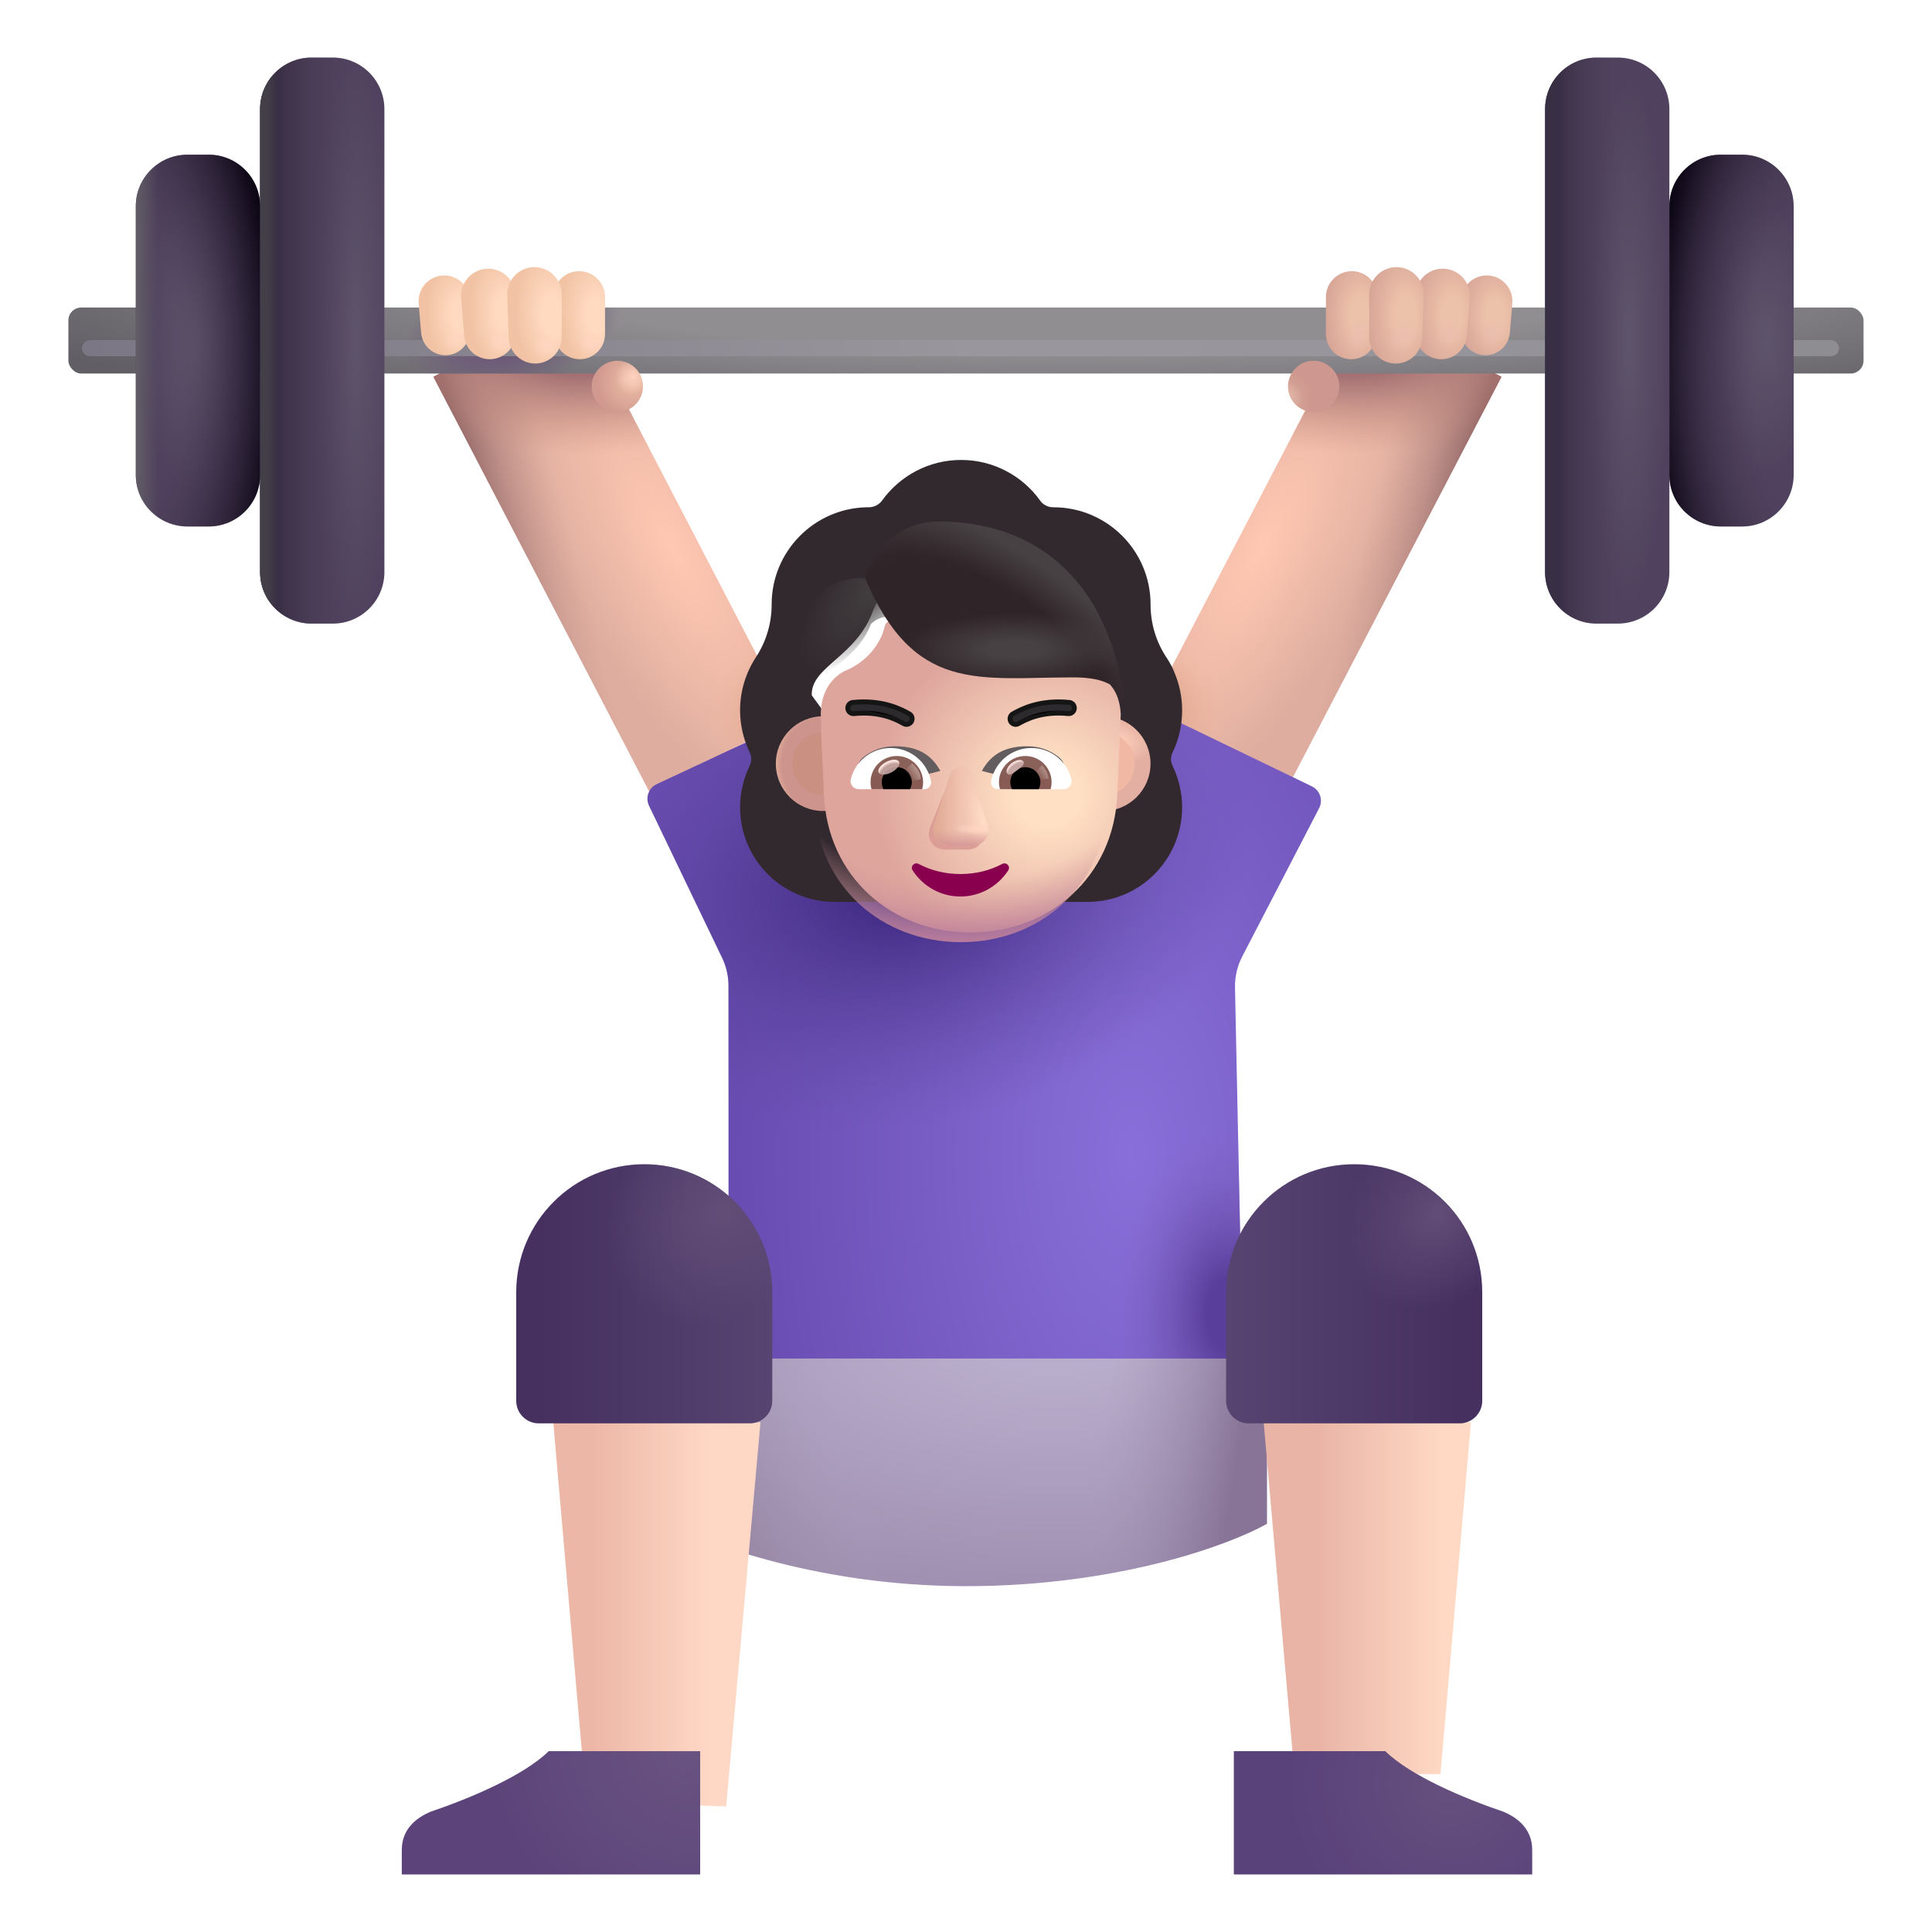 <svg viewBox="1 1 30 30" xmlns="http://www.w3.org/2000/svg">
<rect x="7.73" y="6.851" width="2.46" height="7.269" transform="rotate(-27.486 7.73 6.851)" fill="url(#paint0_radial_3987_23321)"/>
<rect x="7.73" y="6.851" width="2.46" height="7.269" transform="rotate(-27.486 7.73 6.851)" fill="url(#paint1_linear_3987_23321)"/>
<rect x="7.73" y="6.851" width="2.46" height="7.269" transform="rotate(-27.486 7.73 6.851)" fill="url(#paint2_radial_3987_23321)"/>
<rect x="7.73" y="6.851" width="2.46" height="7.269" transform="rotate(-27.486 7.73 6.851)" fill="url(#paint3_radial_3987_23321)"/>
<rect width="2.46" height="7.269" transform="matrix(-0.887 -0.462 -0.462 0.887 24.315 6.851)" fill="url(#paint4_radial_3987_23321)"/>
<rect width="2.46" height="7.269" transform="matrix(-0.887 -0.462 -0.462 0.887 24.315 6.851)" fill="url(#paint5_linear_3987_23321)"/>
<rect width="2.46" height="7.269" transform="matrix(-0.887 -0.462 -0.462 0.887 24.315 6.851)" fill="url(#paint6_radial_3987_23321)"/>
<rect width="2.46" height="7.269" transform="matrix(-0.887 -0.462 -0.462 0.887 24.315 6.851)" fill="url(#paint7_radial_3987_23321)"/>
<g filter="url(#filter0_i_3987_23321)">
<path d="M16 25.93C13.637 25.93 11.797 25.211 11.172 24.852V21.945H20.672V24.961C20.099 25.284 18.363 25.93 16 25.93Z" fill="url(#paint8_radial_3987_23321)"/>
<path d="M16 25.93C13.637 25.93 11.797 25.211 11.172 24.852V21.945H20.672V24.961C20.099 25.284 18.363 25.93 16 25.93Z" fill="url(#paint9_linear_3987_23321)"/>
<path d="M16 25.93C13.637 25.93 11.797 25.211 11.172 24.852V21.945H20.672V24.961C20.099 25.284 18.363 25.93 16 25.93Z" fill="url(#paint10_linear_3987_23321)"/>
<path d="M16 25.93C13.637 25.93 11.797 25.211 11.172 24.852V21.945H20.672V24.961C20.099 25.284 18.363 25.93 16 25.93Z" fill="url(#paint11_radial_3987_23321)"/>
</g>
<g filter="url(#filter1_i_3987_23321)">
<rect x="2.062" y="5.975" width="27.875" height="1.025" rx="0.2" fill="url(#paint12_radial_3987_23321)"/>
<rect x="2.062" y="5.975" width="27.875" height="1.025" rx="0.2" fill="url(#paint13_radial_3987_23321)"/>
</g>
<g filter="url(#filter2_f_3987_23321)">
<path d="M2.398 6.406H29.43" stroke="url(#paint14_linear_3987_23321)" stroke-width="0.25" stroke-linecap="round"/>
</g>
<path d="M7.501 5.709C7.481 5.477 7.665 5.277 7.898 5.277C8.118 5.277 8.297 5.456 8.297 5.676V6.136C8.297 6.346 8.127 6.516 7.917 6.516C7.72 6.516 7.556 6.364 7.539 6.168L7.501 5.709Z" fill="url(#paint15_radial_3987_23321)"/>
<path d="M7.501 5.709C7.481 5.477 7.665 5.277 7.898 5.277C8.118 5.277 8.297 5.456 8.297 5.676V6.136C8.297 6.346 8.127 6.516 7.917 6.516C7.72 6.516 7.556 6.364 7.539 6.168L7.501 5.709Z" fill="url(#paint16_radial_3987_23321)"/>
<path d="M8.16 5.627C8.141 5.382 8.335 5.172 8.582 5.172C8.815 5.172 9.004 5.361 9.004 5.594V6.178C9.004 6.399 8.825 6.578 8.604 6.578C8.396 6.578 8.222 6.417 8.206 6.209L8.16 5.627Z" fill="url(#paint17_radial_3987_23321)"/>
<path d="M8.16 5.627C8.141 5.382 8.335 5.172 8.582 5.172C8.815 5.172 9.004 5.361 9.004 5.594V6.178C9.004 6.399 8.825 6.578 8.604 6.578C8.396 6.578 8.222 6.417 8.206 6.209L8.16 5.627Z" fill="url(#paint18_radial_3987_23321)"/>
<path d="M9.592 5.626C9.585 5.399 9.766 5.211 9.993 5.211C10.215 5.211 10.395 5.391 10.395 5.612V6.187C10.395 6.403 10.219 6.578 10.003 6.578C9.792 6.578 9.619 6.411 9.612 6.2L9.592 5.626Z" fill="url(#paint19_radial_3987_23321)"/>
<path d="M9.592 5.626C9.585 5.399 9.766 5.211 9.993 5.211C10.215 5.211 10.395 5.391 10.395 5.612V6.187C10.395 6.403 10.219 6.578 10.003 6.578C9.792 6.578 9.619 6.411 9.612 6.2L9.592 5.626Z" fill="url(#paint20_radial_3987_23321)"/>
<path d="M8.876 5.588C8.867 5.348 9.059 5.148 9.299 5.148C9.533 5.148 9.723 5.338 9.723 5.572V6.233C9.723 6.46 9.538 6.645 9.311 6.645C9.09 6.645 8.908 6.469 8.9 6.248L8.876 5.588Z" fill="url(#paint21_radial_3987_23321)"/>
<path d="M8.876 5.588C8.867 5.348 9.059 5.148 9.299 5.148C9.533 5.148 9.723 5.338 9.723 5.572V6.233C9.723 6.46 9.538 6.645 9.311 6.645C9.09 6.645 8.908 6.469 8.9 6.248L8.876 5.588Z" fill="url(#paint22_radial_3987_23321)"/>
<circle cx="10.586" cy="7" r="0.398" fill="url(#paint23_radial_3987_23321)"/>
<circle cx="10.586" cy="7" r="0.398" fill="url(#paint24_radial_3987_23321)"/>
<path d="M24.483 5.709C24.502 5.477 24.319 5.277 24.086 5.277C23.866 5.277 23.687 5.456 23.687 5.676V6.136C23.687 6.346 23.857 6.516 24.067 6.516C24.264 6.516 24.428 6.364 24.445 6.168L24.483 5.709Z" fill="url(#paint25_radial_3987_23321)"/>
<path d="M24.483 5.709C24.502 5.477 24.319 5.277 24.086 5.277C23.866 5.277 23.687 5.456 23.687 5.676V6.136C23.687 6.346 23.857 6.516 24.067 6.516C24.264 6.516 24.428 6.364 24.445 6.168L24.483 5.709Z" fill="url(#paint26_radial_3987_23321)"/>
<path d="M23.823 5.627C23.843 5.382 23.648 5.172 23.402 5.172C23.169 5.172 22.98 5.361 22.98 5.594V6.178C22.98 6.399 23.159 6.578 23.38 6.578C23.588 6.578 23.762 6.417 23.778 6.209L23.823 5.627Z" fill="url(#paint27_radial_3987_23321)"/>
<path d="M23.823 5.627C23.843 5.382 23.648 5.172 23.402 5.172C23.169 5.172 22.98 5.361 22.98 5.594V6.178C22.98 6.399 23.159 6.578 23.38 6.578C23.588 6.578 23.762 6.417 23.778 6.209L23.823 5.627Z" fill="url(#paint28_radial_3987_23321)"/>
<path d="M22.392 5.626C22.399 5.399 22.218 5.211 21.991 5.211C21.769 5.211 21.589 5.391 21.589 5.612V6.187C21.589 6.403 21.765 6.578 21.981 6.578C22.192 6.578 22.365 6.411 22.372 6.2L22.392 5.626Z" fill="url(#paint29_radial_3987_23321)"/>
<path d="M22.392 5.626C22.399 5.399 22.218 5.211 21.991 5.211C21.769 5.211 21.589 5.391 21.589 5.612V6.187C21.589 6.403 21.765 6.578 21.981 6.578C22.192 6.578 22.365 6.411 22.372 6.2L22.392 5.626Z" fill="url(#paint30_radial_3987_23321)"/>
<path d="M23.108 5.588C23.117 5.348 22.925 5.148 22.685 5.148C22.451 5.148 22.261 5.338 22.261 5.572V6.233C22.261 6.46 22.445 6.645 22.673 6.645C22.894 6.645 23.076 6.469 23.084 6.248L23.108 5.588Z" fill="url(#paint31_radial_3987_23321)"/>
<path d="M23.108 5.588C23.117 5.348 22.925 5.148 22.685 5.148C22.451 5.148 22.261 5.338 22.261 5.572V6.233C22.261 6.46 22.445 6.645 22.673 6.645C22.894 6.645 23.076 6.469 23.084 6.248L23.108 5.588Z" fill="url(#paint32_radial_3987_23321)"/>
<circle r="0.398" transform="matrix(-1 0 0 1 21.398 7)" fill="url(#paint33_radial_3987_23321)"/>
<circle r="0.398" transform="matrix(-1 0 0 1 21.398 7)" fill="url(#paint34_radial_3987_23321)"/>
<g filter="url(#filter3_i_3987_23321)">
<path d="M10.948 13.026L13.344 11.906L15.922 15.305L18.391 11.742L21.12 13.06C21.247 13.121 21.298 13.275 21.233 13.4L20.039 15.703C19.962 15.852 19.924 16.017 19.927 16.184L20.047 21.945H12.062V16.157C12.062 16.008 12.029 15.86 11.964 15.724L10.828 13.361C10.768 13.235 10.822 13.085 10.948 13.026Z" fill="url(#paint35_radial_3987_23321)"/>
<path d="M10.948 13.026L13.344 11.906L15.922 15.305L18.391 11.742L21.12 13.06C21.247 13.121 21.298 13.275 21.233 13.4L20.039 15.703C19.962 15.852 19.924 16.017 19.927 16.184L20.047 21.945H12.062V16.157C12.062 16.008 12.029 15.86 11.964 15.724L10.828 13.361C10.768 13.235 10.822 13.085 10.948 13.026Z" fill="url(#paint36_radial_3987_23321)"/>
<path d="M10.948 13.026L13.344 11.906L15.922 15.305L18.391 11.742L21.12 13.06C21.247 13.121 21.298 13.275 21.233 13.4L20.039 15.703C19.962 15.852 19.924 16.017 19.927 16.184L20.047 21.945H12.062V16.157C12.062 16.008 12.029 15.86 11.964 15.724L10.828 13.361C10.768 13.235 10.822 13.085 10.948 13.026Z" fill="url(#paint37_radial_3987_23321)"/>
</g>
<g filter="url(#filter4_i_3987_23321)">
<path d="M5.039 2.894C5.039 2.452 5.397 2.094 5.839 2.094H6.169C6.611 2.094 6.969 2.452 6.969 2.894V10.083C6.969 10.525 6.611 10.883 6.169 10.883H5.839C5.397 10.883 5.039 10.525 5.039 10.083V2.894Z" fill="url(#paint38_radial_3987_23321)"/>
<path d="M5.039 2.894C5.039 2.452 5.397 2.094 5.839 2.094H6.169C6.611 2.094 6.969 2.452 6.969 2.894V10.083C6.969 10.525 6.611 10.883 6.169 10.883H5.839C5.397 10.883 5.039 10.525 5.039 10.083V2.894Z" fill="url(#paint39_linear_3987_23321)"/>
<path d="M5.039 2.894C5.039 2.452 5.397 2.094 5.839 2.094H6.169C6.611 2.094 6.969 2.452 6.969 2.894V10.083C6.969 10.525 6.611 10.883 6.169 10.883H5.839C5.397 10.883 5.039 10.525 5.039 10.083V2.894Z" fill="url(#paint40_linear_3987_23321)"/>
</g>
<g filter="url(#filter5_i_3987_23321)">
<path d="M26.922 2.894C26.922 2.452 26.564 2.094 26.122 2.094H25.792C25.35 2.094 24.992 2.452 24.992 2.894V10.083C24.992 10.525 25.35 10.883 25.792 10.883H26.122C26.564 10.883 26.922 10.525 26.922 10.083V2.894Z" fill="url(#paint41_radial_3987_23321)"/>
<path d="M26.922 2.894C26.922 2.452 26.564 2.094 26.122 2.094H25.792C25.35 2.094 24.992 2.452 24.992 2.894V10.083C24.992 10.525 25.35 10.883 25.792 10.883H26.122C26.564 10.883 26.922 10.525 26.922 10.083V2.894Z" fill="url(#paint42_linear_3987_23321)"/>
</g>
<g filter="url(#filter6_i_3987_23321)">
<path d="M3.109 4.402C3.109 3.96 3.468 3.602 3.909 3.602H4.239C4.681 3.602 5.039 3.96 5.039 4.402V8.575C5.039 9.017 4.681 9.375 4.239 9.375H3.909C3.468 9.375 3.109 9.017 3.109 8.575V4.402Z" fill="url(#paint43_radial_3987_23321)"/>
<path d="M3.109 4.402C3.109 3.96 3.468 3.602 3.909 3.602H4.239C4.681 3.602 5.039 3.96 5.039 4.402V8.575C5.039 9.017 4.681 9.375 4.239 9.375H3.909C3.468 9.375 3.109 9.017 3.109 8.575V4.402Z" fill="url(#paint44_radial_3987_23321)"/>
<path d="M3.109 4.402C3.109 3.96 3.468 3.602 3.909 3.602H4.239C4.681 3.602 5.039 3.96 5.039 4.402V8.575C5.039 9.017 4.681 9.375 4.239 9.375H3.909C3.468 9.375 3.109 9.017 3.109 8.575V4.402Z" fill="url(#paint45_linear_3987_23321)"/>
</g>
<g filter="url(#filter7_i_3987_23321)">
<path d="M28.852 4.402C28.852 3.96 28.493 3.602 28.052 3.602H27.722C27.28 3.602 26.922 3.96 26.922 4.402V8.575C26.922 9.017 27.28 9.375 27.722 9.375H28.052C28.493 9.375 28.852 9.017 28.852 8.575V4.402Z" fill="url(#paint46_radial_3987_23321)"/>
<path d="M28.852 4.402C28.852 3.96 28.493 3.602 28.052 3.602H27.722C27.28 3.602 26.922 3.96 26.922 4.402V8.575C26.922 9.017 27.28 9.375 27.722 9.375H28.052C28.493 9.375 28.852 9.017 28.852 8.575V4.402Z" fill="url(#paint47_radial_3987_23321)"/>
</g>
<g filter="url(#filter8_ii_3987_23321)">
<path d="M9.403 28.878L8.891 22.984H12.109L11.576 28.95L9.403 28.878Z" fill="url(#paint48_linear_3987_23321)"/>
</g>
<g filter="url(#filter9_i_3987_23321)">
<path d="M8.516 21.066C8.516 19.968 9.406 19.078 10.504 19.078C11.602 19.078 12.492 19.968 12.492 21.066V22.752C12.492 22.945 12.335 23.102 12.142 23.102H8.866C8.672 23.102 8.516 22.945 8.516 22.752V21.066Z" fill="url(#paint49_linear_3987_23321)"/>
<path d="M8.516 21.066C8.516 19.968 9.406 19.078 10.504 19.078C11.602 19.078 12.492 19.968 12.492 21.066V22.752C12.492 22.945 12.335 23.102 12.142 23.102H8.866C8.672 23.102 8.516 22.945 8.516 22.752V21.066Z" fill="url(#paint50_radial_3987_23321)"/>
</g>
<g filter="url(#filter10_i_3987_23321)">
<path d="M7.039 29.53V29.906H11.672V27.992H9.32C8.938 28.369 8.105 28.723 7.484 28.933C7.086 29.102 7.039 29.375 7.039 29.53Z" fill="url(#paint51_radial_3987_23321)"/>
</g>
<g filter="url(#filter11_ii_3987_23321)">
<path d="M22.668 28.448L23.141 22.984H19.922L20.4 28.448H22.668Z" fill="url(#paint52_linear_3987_23321)"/>
</g>
<g filter="url(#filter12_i_3987_23321)">
<path d="M23.516 21.066C23.516 19.968 22.625 19.078 21.527 19.078C20.429 19.078 19.539 19.968 19.539 21.066V22.752C19.539 22.945 19.696 23.102 19.889 23.102H23.166C23.359 23.102 23.516 22.945 23.516 22.752V21.066Z" fill="url(#paint53_linear_3987_23321)"/>
<path d="M23.516 21.066C23.516 19.968 22.625 19.078 21.527 19.078C20.429 19.078 19.539 19.968 19.539 21.066V22.752C19.539 22.945 19.696 23.102 19.889 23.102H23.166C23.359 23.102 23.516 22.945 23.516 22.752V21.066Z" fill="url(#paint54_radial_3987_23321)"/>
</g>
<g filter="url(#filter13_i_3987_23321)">
<path d="M24.992 29.53V29.906H20.359V27.992H22.711C23.094 28.369 23.926 28.723 24.547 28.933C24.945 29.102 24.992 29.375 24.992 29.53Z" fill="url(#paint55_radial_3987_23321)"/>
</g>
<g filter="url(#filter14_f_3987_23321)">
<path d="M17.243 13.131C17.228 13.02 17.163 12.937 17.133 12.909L17.008 13.046L17.064 13.155L17.243 13.131Z" fill="url(#paint56_linear_3987_23321)"/>
</g>
<g filter="url(#filter15_i_3987_23321)">
<path fill-rule="evenodd" clip-rule="evenodd" d="M19.208 13.183C19.305 12.985 19.356 12.762 19.356 12.531C19.356 12.318 19.312 12.117 19.233 11.935H19.235C19.199 11.852 19.157 11.774 19.107 11.7L19.106 11.699C18.949 11.458 18.866 11.176 18.866 10.889V10.885C18.866 10.052 18.19 9.377 17.358 9.377C17.274 9.377 17.196 9.34 17.15 9.271C16.877 8.891 16.428 8.642 15.924 8.642C15.42 8.642 14.971 8.891 14.698 9.271C14.652 9.335 14.573 9.377 14.49 9.377C14.477 9.377 14.464 9.377 14.451 9.377C13.637 9.398 12.982 10.065 12.982 10.885V10.889C12.982 11.176 12.899 11.458 12.742 11.699L12.741 11.7C12.584 11.941 12.492 12.222 12.492 12.531C12.492 12.767 12.548 12.985 12.64 13.183C12.673 13.248 12.673 13.327 12.64 13.392C12.548 13.586 12.492 13.803 12.492 14.034C12.492 14.848 13.149 15.505 13.963 15.505H17.885C18.699 15.505 19.356 14.848 19.356 14.034C19.356 13.803 19.3 13.586 19.208 13.392C19.175 13.327 19.175 13.248 19.208 13.183ZM13.605 12.297L14.147 13.039C14.203 14.319 14.703 13.039 15.924 13.039C17.145 13.039 17.677 14.464 17.734 13.183L18.253 12.246C18.228 11.677 17.816 11.637 17.734 11.637H16.262C15.681 11.637 15.133 11.352 14.804 10.872C14.748 10.793 14.631 10.807 14.594 10.896L14.556 10.984C14.299 11.7 13.587 11.851 13.605 12.297Z" fill="#32292F"/>
</g>
<path d="M13.782 13.593C14.188 13.593 14.518 13.264 14.518 12.858C14.518 12.452 14.188 12.122 13.782 12.122C13.376 12.122 13.047 12.452 13.047 12.858C13.047 13.264 13.376 13.593 13.782 13.593Z" fill="url(#paint57_radial_3987_23321)"/>
<path d="M18.13 13.593C18.536 13.593 18.865 13.264 18.865 12.858C18.865 12.452 18.536 12.122 18.13 12.122C17.724 12.122 17.395 12.452 17.395 12.858C17.395 13.264 17.724 13.593 18.13 13.593Z" fill="url(#paint58_radial_3987_23321)"/>
<g filter="url(#filter16_f_3987_23321)">
<path d="M18.13 13.349C18.401 13.349 18.621 13.129 18.621 12.858C18.621 12.587 18.401 12.367 18.13 12.367C17.859 12.367 17.639 12.587 17.639 12.858C17.639 13.129 17.859 13.349 18.13 13.349Z" fill="#F1B9A3"/>
</g>
<g filter="url(#filter17_f_3987_23321)">
<path d="M13.791 13.349C14.062 13.349 14.282 13.129 14.282 12.858C14.282 12.587 14.062 12.367 13.791 12.367C13.52 12.367 13.3 12.587 13.3 12.858C13.3 13.129 13.52 13.349 13.791 13.349Z" fill="#CA9182"/>
</g>
<g filter="url(#filter18_i_3987_23321)">
<path d="M13.599 12.487H13.605L13.6 12.366L13.595 12.226C13.605 11.793 13.858 11.625 13.966 11.569C13.973 11.566 13.981 11.563 13.989 11.559C13.997 11.556 14.005 11.552 14.012 11.55C14.256 11.438 14.453 11.242 14.556 10.986L14.594 10.857C14.631 10.768 14.748 10.754 14.804 10.834C15.132 11.314 15.681 11.61 16.262 11.61H17.733C17.816 11.61 18.228 11.678 18.253 12.247L18.199 13.49C18.143 14.771 17.142 15.63 15.922 15.63C14.701 15.63 13.7 14.771 13.644 13.49L13.599 12.487Z" fill="url(#paint59_radial_3987_23321)"/>
</g>
<path d="M13.599 12.487H13.605L13.6 12.366L13.595 12.226C13.605 11.793 13.858 11.625 13.966 11.569C13.973 11.566 13.981 11.563 13.989 11.559C13.997 11.556 14.005 11.552 14.012 11.55C14.256 11.438 14.453 11.242 14.556 10.986L14.594 10.857C14.631 10.768 14.748 10.754 14.804 10.834C15.132 11.314 15.681 11.61 16.262 11.61H17.733C17.816 11.61 18.228 11.678 18.253 12.247L18.199 13.49C18.143 14.771 17.142 15.63 15.922 15.63C14.701 15.63 13.7 14.771 13.644 13.49L13.599 12.487Z" fill="url(#paint60_radial_3987_23321)"/>
<g filter="url(#filter19_f_3987_23321)">
<path d="M15.745 13.096L15.432 13.873C15.383 14.033 15.502 14.192 15.67 14.192H16.03C16.198 14.192 16.317 14.03 16.267 13.873L16.025 13.096C15.973 12.924 15.799 12.924 15.745 13.096Z" fill="#DB9D96"/>
</g>
<g filter="url(#filter20_f_3987_23321)">
<path d="M15.749 13.033L15.506 13.81C15.456 13.969 15.575 14.129 15.744 14.129H16.103C16.272 14.129 16.391 13.967 16.341 13.81L16.098 13.033C16.046 12.861 15.803 12.861 15.749 13.033Z" fill="#F1C4B2"/>
<path d="M15.749 13.033L15.506 13.81C15.456 13.969 15.575 14.129 15.744 14.129H16.103C16.272 14.129 16.391 13.967 16.341 13.81L16.098 13.033C16.046 12.861 15.803 12.861 15.749 13.033Z" fill="url(#paint61_radial_3987_23321)"/>
<path d="M15.749 13.033L15.506 13.81C15.456 13.969 15.575 14.129 15.744 14.129H16.103C16.272 14.129 16.391 13.967 16.341 13.81L16.098 13.033C16.046 12.861 15.803 12.861 15.749 13.033Z" fill="url(#paint62_linear_3987_23321)"/>
<path d="M15.749 13.033L15.506 13.81C15.456 13.969 15.575 14.129 15.744 14.129H16.103C16.272 14.129 16.391 13.967 16.341 13.81L16.098 13.033C16.046 12.861 15.803 12.861 15.749 13.033Z" fill="url(#paint63_linear_3987_23321)"/>
<path d="M15.749 13.033L15.506 13.81C15.456 13.969 15.575 14.129 15.744 14.129H16.103C16.272 14.129 16.391 13.967 16.341 13.81L16.098 13.033C16.046 12.861 15.803 12.861 15.749 13.033Z" fill="url(#paint64_radial_3987_23321)"/>
</g>
<path d="M15.913 14.572C15.675 14.572 15.452 14.515 15.264 14.415C15.199 14.381 15.13 14.455 15.171 14.515C15.328 14.758 15.601 14.921 15.913 14.921C16.225 14.921 16.499 14.758 16.656 14.515C16.696 14.453 16.627 14.381 16.563 14.415C16.375 14.515 16.154 14.572 15.913 14.572Z" fill="#89004E"/>
<g filter="url(#filter21_i_3987_23321)">
<path d="M16.446 12.97C16.567 12.756 16.752 12.588 17.148 12.588C17.322 12.588 17.49 12.636 17.639 12.756C17.762 12.856 17.745 12.983 17.65 13.03L17.396 13.175C17.098 13.079 16.768 13.066 16.446 12.97Z" fill="#635D5F"/>
</g>
<g filter="url(#filter22_i_3987_23321)">
<path d="M15.402 12.97C15.281 12.756 15.096 12.588 14.699 12.588C14.525 12.588 14.358 12.636 14.209 12.756C14.086 12.856 14.103 12.983 14.198 13.03L14.452 13.175C14.75 13.079 15.079 13.066 15.402 12.97Z" fill="#635D5F"/>
</g>
<path d="M17.016 12.615C17.315 12.615 17.567 12.82 17.636 13.099C17.656 13.178 17.595 13.254 17.513 13.254H16.494C16.429 13.254 16.377 13.195 16.39 13.13C16.447 12.837 16.705 12.615 17.016 12.615Z" fill="white"/>
<path d="M16.921 12.739C17.147 12.739 17.329 12.922 17.329 13.146C17.329 13.183 17.323 13.22 17.314 13.254H16.527C16.518 13.218 16.512 13.183 16.512 13.146C16.512 12.922 16.695 12.739 16.921 12.739Z" fill="url(#paint65_radial_3987_23321)"/>
<path d="M16.688 13.146C16.688 13.017 16.792 12.913 16.921 12.913C17.051 12.913 17.155 13.017 17.155 13.146C17.155 13.185 17.145 13.222 17.129 13.254H16.716C16.697 13.222 16.688 13.185 16.688 13.146Z" fill="black"/>
<g filter="url(#filter23_f_3987_23321)">
<path d="M16.891 12.825C16.92 12.864 16.86 12.911 16.791 12.963C16.722 13.014 16.671 13.051 16.642 13.012C16.613 12.973 16.645 12.9 16.714 12.848C16.783 12.797 16.862 12.787 16.891 12.825Z" fill="#C7A7A3"/>
<path d="M16.891 12.825C16.92 12.864 16.86 12.911 16.791 12.963C16.722 13.014 16.671 13.051 16.642 13.012C16.613 12.973 16.645 12.9 16.714 12.848C16.783 12.797 16.862 12.787 16.891 12.825Z" fill="url(#paint66_radial_3987_23321)"/>
</g>
<g filter="url(#filter24_f_3987_23321)">
<path d="M17.284 13.092C17.269 12.987 17.207 12.908 17.178 12.882L17.061 13.011L17.114 13.115L17.284 13.092Z" fill="url(#paint67_linear_3987_23321)"/>
</g>
<path d="M14.831 12.615C14.532 12.615 14.28 12.82 14.211 13.099C14.191 13.178 14.252 13.254 14.334 13.254H15.354C15.418 13.254 15.47 13.195 15.457 13.13C15.4 12.837 15.14 12.615 14.831 12.615Z" fill="white"/>
<path d="M14.925 12.739C14.699 12.739 14.518 12.922 14.518 13.146C14.518 13.183 14.523 13.22 14.532 13.254H15.319C15.329 13.218 15.334 13.183 15.334 13.146C15.332 12.922 15.151 12.739 14.925 12.739Z" fill="url(#paint68_radial_3987_23321)"/>
<path d="M15.159 13.146C15.159 13.017 15.055 12.913 14.925 12.913C14.796 12.913 14.692 13.017 14.692 13.146C14.692 13.185 14.701 13.222 14.718 13.254H15.131C15.147 13.222 15.159 13.185 15.159 13.146Z" fill="black"/>
<g filter="url(#filter25_f_3987_23321)">
<path d="M15.297 13.098C15.297 12.967 15.191 12.879 15.162 12.852L15.03 12.98L15.111 13.144L15.297 13.098Z" fill="url(#paint69_linear_3987_23321)"/>
</g>
<g filter="url(#filter26_f_3987_23321)">
<ellipse cx="14.802" cy="12.913" rx="0.178" ry="0.09" transform="rotate(-27.914 14.802 12.913)" fill="#C7A7A3" fill-opacity="0.9"/>
<ellipse cx="14.802" cy="12.913" rx="0.178" ry="0.09" transform="rotate(-27.914 14.802 12.913)" fill="url(#paint70_radial_3987_23321)"/>
</g>
<g filter="url(#filter27_f_3987_23321)">
<path d="M13.727 10.207C14.011 9.954 14.42 9.952 14.65 9.993L14.834 10.583C14.716 10.565 14.612 10.605 14.524 10.69C14.315 11.266 13.503 11.67 13.171 11.757C13.102 11.075 13.237 10.644 13.727 10.207Z" fill="url(#paint71_radial_3987_23321)"/>
</g>
<g filter="url(#filter28_f_3987_23321)">
<path d="M15.575 9.098C14.795 9.098 14.492 9.775 14.435 9.982C15.196 11.77 16.197 11.518 17.663 11.518C18.445 11.518 18.415 11.864 18.481 12.036C18.266 10.032 17.106 9.098 15.575 9.098Z" fill="#2F2428"/>
<path d="M15.575 9.098C14.795 9.098 14.492 9.775 14.435 9.982C15.196 11.77 16.197 11.518 17.663 11.518C18.445 11.518 18.415 11.864 18.481 12.036C18.266 10.032 17.106 9.098 15.575 9.098Z" fill="url(#paint72_radial_3987_23321)"/>
<path d="M15.575 9.098C14.795 9.098 14.492 9.775 14.435 9.982C15.196 11.77 16.197 11.518 17.663 11.518C18.445 11.518 18.415 11.864 18.481 12.036C18.266 10.032 17.106 9.098 15.575 9.098Z" fill="url(#paint73_radial_3987_23321)"/>
</g>
<path d="M16.771 12.161C16.888 12.095 17.158 11.95 17.595 11.994" stroke="#151515" stroke-width="0.25" stroke-linecap="round"/>
<g filter="url(#filter29_f_3987_23321)">
<path d="M16.771 12.161C16.888 12.095 17.158 11.95 17.595 11.994" stroke="#2C2A2C" stroke-width="0.1" stroke-linecap="round"/>
</g>
<path d="M15.076 12.161C14.959 12.095 14.69 11.95 14.252 11.994" stroke="#151515" stroke-width="0.25" stroke-linecap="round"/>
<g filter="url(#filter30_f_3987_23321)">
<path d="M15.076 12.161C14.959 12.095 14.69 11.95 14.252 11.994" stroke="#2C2A2C" stroke-width="0.1" stroke-linecap="round"/>
</g>
<defs>
<filter id="filter0_i_3987_23321" x="11.172" y="21.645" width="9.5" height="4.284" filterUnits="userSpaceOnUse" color-interpolation-filters="sRGB">
<feFlood flood-opacity="0" result="BackgroundImageFix"/>
<feBlend mode="normal" in="SourceGraphic" in2="BackgroundImageFix" result="shape"/>
<feColorMatrix in="SourceAlpha" type="matrix" values="0 0 0 0 0 0 0 0 0 0 0 0 0 0 0 0 0 0 127 0" result="hardAlpha"/>
<feOffset dy="-0.3"/>
<feGaussianBlur stdDeviation="0.3"/>
<feComposite in2="hardAlpha" operator="arithmetic" k2="-1" k3="1"/>
<feColorMatrix type="matrix" values="0 0 0 0 0.541 0 0 0 0 0.42 0 0 0 0 0.733 0 0 0 1 0"/>
<feBlend mode="normal" in2="shape" result="effect1_innerShadow_3987_23321"/>
</filter>
<filter id="filter1_i_3987_23321" x="2.062" y="5.775" width="27.875" height="1.225" filterUnits="userSpaceOnUse" color-interpolation-filters="sRGB">
<feFlood flood-opacity="0" result="BackgroundImageFix"/>
<feBlend mode="normal" in="SourceGraphic" in2="BackgroundImageFix" result="shape"/>
<feColorMatrix in="SourceAlpha" type="matrix" values="0 0 0 0 0 0 0 0 0 0 0 0 0 0 0 0 0 0 127 0" result="hardAlpha"/>
<feOffset dy="-0.2"/>
<feGaussianBlur stdDeviation="0.15"/>
<feComposite in2="hardAlpha" operator="arithmetic" k2="-1" k3="1"/>
<feColorMatrix type="matrix" values="0 0 0 0 0.404 0 0 0 0 0.341 0 0 0 0 0.525 0 0 0 1 0"/>
<feBlend mode="normal" in2="shape" result="effect1_innerShadow_3987_23321"/>
</filter>
<filter id="filter2_f_3987_23321" x="2.023" y="6.031" width="27.781" height="0.75" filterUnits="userSpaceOnUse" color-interpolation-filters="sRGB">
<feFlood flood-opacity="0" result="BackgroundImageFix"/>
<feBlend mode="normal" in="SourceGraphic" in2="BackgroundImageFix" result="shape"/>
<feGaussianBlur stdDeviation="0.125" result="effect1_foregroundBlur_3987_23321"/>
</filter>
<filter id="filter3_i_3987_23321" x="10.803" y="11.742" width="10.708" height="10.353" filterUnits="userSpaceOnUse" color-interpolation-filters="sRGB">
<feFlood flood-opacity="0" result="BackgroundImageFix"/>
<feBlend mode="normal" in="SourceGraphic" in2="BackgroundImageFix" result="shape"/>
<feColorMatrix in="SourceAlpha" type="matrix" values="0 0 0 0 0 0 0 0 0 0 0 0 0 0 0 0 0 0 127 0" result="hardAlpha"/>
<feOffset dx="0.25" dy="0.15"/>
<feGaussianBlur stdDeviation="0.5"/>
<feComposite in2="hardAlpha" operator="arithmetic" k2="-1" k3="1"/>
<feColorMatrix type="matrix" values="0 0 0 0 0.294 0 0 0 0 0.196 0 0 0 0 0.565 0 0 0 1 0"/>
<feBlend mode="normal" in2="shape" result="effect1_innerShadow_3987_23321"/>
</filter>
<filter id="filter4_i_3987_23321" x="5.039" y="1.894" width="1.93" height="8.989" filterUnits="userSpaceOnUse" color-interpolation-filters="sRGB">
<feFlood flood-opacity="0" result="BackgroundImageFix"/>
<feBlend mode="normal" in="SourceGraphic" in2="BackgroundImageFix" result="shape"/>
<feColorMatrix in="SourceAlpha" type="matrix" values="0 0 0 0 0 0 0 0 0 0 0 0 0 0 0 0 0 0 127 0" result="hardAlpha"/>
<feOffset dy="-0.2"/>
<feGaussianBlur stdDeviation="0.2"/>
<feComposite in2="hardAlpha" operator="arithmetic" k2="-1" k3="1"/>
<feColorMatrix type="matrix" values="0 0 0 0 0.298 0 0 0 0 0.216 0 0 0 0 0.431 0 0 0 1 0"/>
<feBlend mode="normal" in2="shape" result="effect1_innerShadow_3987_23321"/>
</filter>
<filter id="filter5_i_3987_23321" x="24.992" y="1.894" width="1.93" height="8.989" filterUnits="userSpaceOnUse" color-interpolation-filters="sRGB">
<feFlood flood-opacity="0" result="BackgroundImageFix"/>
<feBlend mode="normal" in="SourceGraphic" in2="BackgroundImageFix" result="shape"/>
<feColorMatrix in="SourceAlpha" type="matrix" values="0 0 0 0 0 0 0 0 0 0 0 0 0 0 0 0 0 0 127 0" result="hardAlpha"/>
<feOffset dy="-0.2"/>
<feGaussianBlur stdDeviation="0.2"/>
<feComposite in2="hardAlpha" operator="arithmetic" k2="-1" k3="1"/>
<feColorMatrix type="matrix" values="0 0 0 0 0.298 0 0 0 0 0.216 0 0 0 0 0.431 0 0 0 1 0"/>
<feBlend mode="normal" in2="shape" result="effect1_innerShadow_3987_23321"/>
</filter>
<filter id="filter6_i_3987_23321" x="3.109" y="3.402" width="1.93" height="5.973" filterUnits="userSpaceOnUse" color-interpolation-filters="sRGB">
<feFlood flood-opacity="0" result="BackgroundImageFix"/>
<feBlend mode="normal" in="SourceGraphic" in2="BackgroundImageFix" result="shape"/>
<feColorMatrix in="SourceAlpha" type="matrix" values="0 0 0 0 0 0 0 0 0 0 0 0 0 0 0 0 0 0 127 0" result="hardAlpha"/>
<feOffset dy="-0.2"/>
<feGaussianBlur stdDeviation="0.2"/>
<feComposite in2="hardAlpha" operator="arithmetic" k2="-1" k3="1"/>
<feColorMatrix type="matrix" values="0 0 0 0 0.298 0 0 0 0 0.216 0 0 0 0 0.431 0 0 0 1 0"/>
<feBlend mode="normal" in2="shape" result="effect1_innerShadow_3987_23321"/>
</filter>
<filter id="filter7_i_3987_23321" x="26.922" y="3.402" width="1.93" height="5.973" filterUnits="userSpaceOnUse" color-interpolation-filters="sRGB">
<feFlood flood-opacity="0" result="BackgroundImageFix"/>
<feBlend mode="normal" in="SourceGraphic" in2="BackgroundImageFix" result="shape"/>
<feColorMatrix in="SourceAlpha" type="matrix" values="0 0 0 0 0 0 0 0 0 0 0 0 0 0 0 0 0 0 127 0" result="hardAlpha"/>
<feOffset dy="-0.2"/>
<feGaussianBlur stdDeviation="0.2"/>
<feComposite in2="hardAlpha" operator="arithmetic" k2="-1" k3="1"/>
<feColorMatrix type="matrix" values="0 0 0 0 0.298 0 0 0 0 0.216 0 0 0 0 0.431 0 0 0 1 0"/>
<feBlend mode="normal" in2="shape" result="effect1_innerShadow_3987_23321"/>
</filter>
<filter id="filter8_ii_3987_23321" x="8.891" y="22.984" width="3.719" height="6.065" filterUnits="userSpaceOnUse" color-interpolation-filters="sRGB">
<feFlood flood-opacity="0" result="BackgroundImageFix"/>
<feBlend mode="normal" in="SourceGraphic" in2="BackgroundImageFix" result="shape"/>
<feColorMatrix in="SourceAlpha" type="matrix" values="0 0 0 0 0 0 0 0 0 0 0 0 0 0 0 0 0 0 127 0" result="hardAlpha"/>
<feOffset dx="0.5" dy="0.1"/>
<feGaussianBlur stdDeviation="0.6"/>
<feComposite in2="hardAlpha" operator="arithmetic" k2="-1" k3="1"/>
<feColorMatrix type="matrix" values="0 0 0 0 0.918 0 0 0 0 0.69 0 0 0 0 0.62 0 0 0 1 0"/>
<feBlend mode="normal" in2="shape" result="effect1_innerShadow_3987_23321"/>
<feColorMatrix in="SourceAlpha" type="matrix" values="0 0 0 0 0 0 0 0 0 0 0 0 0 0 0 0 0 0 127 0" result="hardAlpha"/>
<feOffset dx="0.2"/>
<feGaussianBlur stdDeviation="0.2"/>
<feComposite in2="hardAlpha" operator="arithmetic" k2="-1" k3="1"/>
<feColorMatrix type="matrix" values="0 0 0 0 0.91 0 0 0 0 0.667 0 0 0 0 0.584 0 0 0 1 0"/>
<feBlend mode="normal" in2="effect1_innerShadow_3987_23321" result="effect2_innerShadow_3987_23321"/>
</filter>
<filter id="filter9_i_3987_23321" x="8.516" y="19.078" width="4.477" height="4.023" filterUnits="userSpaceOnUse" color-interpolation-filters="sRGB">
<feFlood flood-opacity="0" result="BackgroundImageFix"/>
<feBlend mode="normal" in="SourceGraphic" in2="BackgroundImageFix" result="shape"/>
<feColorMatrix in="SourceAlpha" type="matrix" values="0 0 0 0 0 0 0 0 0 0 0 0 0 0 0 0 0 0 127 0" result="hardAlpha"/>
<feOffset dx="0.5"/>
<feGaussianBlur stdDeviation="0.5"/>
<feComposite in2="hardAlpha" operator="arithmetic" k2="-1" k3="1"/>
<feColorMatrix type="matrix" values="0 0 0 0 0.247 0 0 0 0 0.192 0 0 0 0 0.329 0 0 0 1 0"/>
<feBlend mode="normal" in2="shape" result="effect1_innerShadow_3987_23321"/>
</filter>
<filter id="filter10_i_3987_23321" x="7.039" y="27.992" width="4.833" height="2.114" filterUnits="userSpaceOnUse" color-interpolation-filters="sRGB">
<feFlood flood-opacity="0" result="BackgroundImageFix"/>
<feBlend mode="normal" in="SourceGraphic" in2="BackgroundImageFix" result="shape"/>
<feColorMatrix in="SourceAlpha" type="matrix" values="0 0 0 0 0 0 0 0 0 0 0 0 0 0 0 0 0 0 127 0" result="hardAlpha"/>
<feOffset dx="0.2" dy="0.2"/>
<feGaussianBlur stdDeviation="0.2"/>
<feComposite in2="hardAlpha" operator="arithmetic" k2="-1" k3="1"/>
<feColorMatrix type="matrix" values="0 0 0 0 0.31 0 0 0 0 0.239 0 0 0 0 0.376 0 0 0 1 0"/>
<feBlend mode="normal" in2="shape" result="effect1_innerShadow_3987_23321"/>
</filter>
<filter id="filter11_ii_3987_23321" x="19.922" y="22.984" width="3.719" height="5.564" filterUnits="userSpaceOnUse" color-interpolation-filters="sRGB">
<feFlood flood-opacity="0" result="BackgroundImageFix"/>
<feBlend mode="normal" in="SourceGraphic" in2="BackgroundImageFix" result="shape"/>
<feColorMatrix in="SourceAlpha" type="matrix" values="0 0 0 0 0 0 0 0 0 0 0 0 0 0 0 0 0 0 127 0" result="hardAlpha"/>
<feOffset dx="0.5" dy="0.1"/>
<feGaussianBlur stdDeviation="0.6"/>
<feComposite in2="hardAlpha" operator="arithmetic" k2="-1" k3="1"/>
<feColorMatrix type="matrix" values="0 0 0 0 0.875 0 0 0 0 0.659 0 0 0 0 0.612 0 0 0 1 0"/>
<feBlend mode="normal" in2="shape" result="effect1_innerShadow_3987_23321"/>
<feColorMatrix in="SourceAlpha" type="matrix" values="0 0 0 0 0 0 0 0 0 0 0 0 0 0 0 0 0 0 127 0" result="hardAlpha"/>
<feOffset dx="0.2"/>
<feGaussianBlur stdDeviation="0.2"/>
<feComposite in2="hardAlpha" operator="arithmetic" k2="-1" k3="1"/>
<feColorMatrix type="matrix" values="0 0 0 0 0.859 0 0 0 0 0.639 0 0 0 0 0.6 0 0 0 1 0"/>
<feBlend mode="normal" in2="effect1_innerShadow_3987_23321" result="effect2_innerShadow_3987_23321"/>
</filter>
<filter id="filter12_i_3987_23321" x="19.539" y="19.078" width="4.477" height="4.023" filterUnits="userSpaceOnUse" color-interpolation-filters="sRGB">
<feFlood flood-opacity="0" result="BackgroundImageFix"/>
<feBlend mode="normal" in="SourceGraphic" in2="BackgroundImageFix" result="shape"/>
<feColorMatrix in="SourceAlpha" type="matrix" values="0 0 0 0 0 0 0 0 0 0 0 0 0 0 0 0 0 0 127 0" result="hardAlpha"/>
<feOffset dx="0.5"/>
<feGaussianBlur stdDeviation="0.5"/>
<feComposite in2="hardAlpha" operator="arithmetic" k2="-1" k3="1"/>
<feColorMatrix type="matrix" values="0 0 0 0 0.247 0 0 0 0 0.192 0 0 0 0 0.329 0 0 0 1 0"/>
<feBlend mode="normal" in2="shape" result="effect1_innerShadow_3987_23321"/>
</filter>
<filter id="filter13_i_3987_23321" x="20.159" y="27.992" width="4.833" height="2.114" filterUnits="userSpaceOnUse" color-interpolation-filters="sRGB">
<feFlood flood-opacity="0" result="BackgroundImageFix"/>
<feBlend mode="normal" in="SourceGraphic" in2="BackgroundImageFix" result="shape"/>
<feColorMatrix in="SourceAlpha" type="matrix" values="0 0 0 0 0 0 0 0 0 0 0 0 0 0 0 0 0 0 127 0" result="hardAlpha"/>
<feOffset dx="-0.2" dy="0.2"/>
<feGaussianBlur stdDeviation="0.2"/>
<feComposite in2="hardAlpha" operator="arithmetic" k2="-1" k3="1"/>
<feColorMatrix type="matrix" values="0 0 0 0 0.31 0 0 0 0 0.239 0 0 0 0 0.376 0 0 0 1 0"/>
<feBlend mode="normal" in2="shape" result="effect1_innerShadow_3987_23321"/>
</filter>
<filter id="filter14_f_3987_23321" x="16.808" y="12.709" width="0.636" height="0.646" filterUnits="userSpaceOnUse" color-interpolation-filters="sRGB">
<feFlood flood-opacity="0" result="BackgroundImageFix"/>
<feBlend mode="normal" in="SourceGraphic" in2="BackgroundImageFix" result="shape"/>
<feGaussianBlur stdDeviation="0.1" result="effect1_foregroundBlur_3987_23321"/>
</filter>
<filter id="filter15_i_3987_23321" x="12.492" y="8.142" width="6.864" height="7.364" filterUnits="userSpaceOnUse" color-interpolation-filters="sRGB">
<feFlood flood-opacity="0" result="BackgroundImageFix"/>
<feBlend mode="normal" in="SourceGraphic" in2="BackgroundImageFix" result="shape"/>
<feColorMatrix in="SourceAlpha" type="matrix" values="0 0 0 0 0 0 0 0 0 0 0 0 0 0 0 0 0 0 127 0" result="hardAlpha"/>
<feOffset dy="-0.5"/>
<feGaussianBlur stdDeviation="0.5"/>
<feComposite in2="hardAlpha" operator="arithmetic" k2="-1" k3="1"/>
<feColorMatrix type="matrix" values="0 0 0 0 0 0 0 0 0 0 0 0 0 0 0 0 0 0 0.25 0"/>
<feBlend mode="normal" in2="shape" result="effect1_innerShadow_3987_23321"/>
</filter>
<filter id="filter16_f_3987_23321" x="17.489" y="12.217" width="1.282" height="1.282" filterUnits="userSpaceOnUse" color-interpolation-filters="sRGB">
<feFlood flood-opacity="0" result="BackgroundImageFix"/>
<feBlend mode="normal" in="SourceGraphic" in2="BackgroundImageFix" result="shape"/>
<feGaussianBlur stdDeviation="0.075" result="effect1_foregroundBlur_3987_23321"/>
</filter>
<filter id="filter17_f_3987_23321" x="13.15" y="12.217" width="1.282" height="1.282" filterUnits="userSpaceOnUse" color-interpolation-filters="sRGB">
<feFlood flood-opacity="0" result="BackgroundImageFix"/>
<feBlend mode="normal" in="SourceGraphic" in2="BackgroundImageFix" result="shape"/>
<feGaussianBlur stdDeviation="0.075" result="effect1_foregroundBlur_3987_23321"/>
</filter>
<filter id="filter18_i_3987_23321" x="13.595" y="10.632" width="4.807" height="4.999" filterUnits="userSpaceOnUse" color-interpolation-filters="sRGB">
<feFlood flood-opacity="0" result="BackgroundImageFix"/>
<feBlend mode="normal" in="SourceGraphic" in2="BackgroundImageFix" result="shape"/>
<feColorMatrix in="SourceAlpha" type="matrix" values="0 0 0 0 0 0 0 0 0 0 0 0 0 0 0 0 0 0 127 0" result="hardAlpha"/>
<feOffset dx="0.15" dy="-0.15"/>
<feGaussianBlur stdDeviation="0.25"/>
<feComposite in2="hardAlpha" operator="arithmetic" k2="-1" k3="1"/>
<feColorMatrix type="matrix" values="0 0 0 0 0.902 0 0 0 0 0.671 0 0 0 0 0.588 0 0 0 1 0"/>
<feBlend mode="normal" in2="shape" result="effect1_innerShadow_3987_23321"/>
</filter>
<filter id="filter19_f_3987_23321" x="15.171" y="12.717" width="1.358" height="1.726" filterUnits="userSpaceOnUse" color-interpolation-filters="sRGB">
<feFlood flood-opacity="0" result="BackgroundImageFix"/>
<feBlend mode="normal" in="SourceGraphic" in2="BackgroundImageFix" result="shape"/>
<feGaussianBlur stdDeviation="0.125" result="effect1_foregroundBlur_3987_23321"/>
</filter>
<filter id="filter20_f_3987_23321" x="15.395" y="12.804" width="1.058" height="1.426" filterUnits="userSpaceOnUse" color-interpolation-filters="sRGB">
<feFlood flood-opacity="0" result="BackgroundImageFix"/>
<feBlend mode="normal" in="SourceGraphic" in2="BackgroundImageFix" result="shape"/>
<feGaussianBlur stdDeviation="0.05" result="effect1_foregroundBlur_3987_23321"/>
</filter>
<filter id="filter21_i_3987_23321" x="16.246" y="12.588" width="1.48" height="0.587" filterUnits="userSpaceOnUse" color-interpolation-filters="sRGB">
<feFlood flood-opacity="0" result="BackgroundImageFix"/>
<feBlend mode="normal" in="SourceGraphic" in2="BackgroundImageFix" result="shape"/>
<feColorMatrix in="SourceAlpha" type="matrix" values="0 0 0 0 0 0 0 0 0 0 0 0 0 0 0 0 0 0 127 0" result="hardAlpha"/>
<feOffset dx="-0.2"/>
<feGaussianBlur stdDeviation="0.2"/>
<feComposite in2="hardAlpha" operator="arithmetic" k2="-1" k3="1"/>
<feColorMatrix type="matrix" values="0 0 0 0 0.141 0 0 0 0 0.086 0 0 0 0 0.176 0 0 0 1 0"/>
<feBlend mode="normal" in2="shape" result="effect1_innerShadow_3987_23321"/>
</filter>
<filter id="filter22_i_3987_23321" x="14.122" y="12.588" width="1.48" height="0.587" filterUnits="userSpaceOnUse" color-interpolation-filters="sRGB">
<feFlood flood-opacity="0" result="BackgroundImageFix"/>
<feBlend mode="normal" in="SourceGraphic" in2="BackgroundImageFix" result="shape"/>
<feColorMatrix in="SourceAlpha" type="matrix" values="0 0 0 0 0 0 0 0 0 0 0 0 0 0 0 0 0 0 127 0" result="hardAlpha"/>
<feOffset dx="0.2"/>
<feGaussianBlur stdDeviation="0.125"/>
<feComposite in2="hardAlpha" operator="arithmetic" k2="-1" k3="1"/>
<feColorMatrix type="matrix" values="0 0 0 0 0.133 0 0 0 0 0.078 0 0 0 0 0.169 0 0 0 1 0"/>
<feBlend mode="normal" in2="shape" result="effect1_innerShadow_3987_23321"/>
</filter>
<filter id="filter23_f_3987_23321" x="16.581" y="12.752" width="0.367" height="0.326" filterUnits="userSpaceOnUse" color-interpolation-filters="sRGB">
<feFlood flood-opacity="0" result="BackgroundImageFix"/>
<feBlend mode="normal" in="SourceGraphic" in2="BackgroundImageFix" result="shape"/>
<feGaussianBlur stdDeviation="0.025" result="effect1_foregroundBlur_3987_23321"/>
</filter>
<filter id="filter24_f_3987_23321" x="17.011" y="12.832" width="0.323" height="0.333" filterUnits="userSpaceOnUse" color-interpolation-filters="sRGB">
<feFlood flood-opacity="0" result="BackgroundImageFix"/>
<feBlend mode="normal" in="SourceGraphic" in2="BackgroundImageFix" result="shape"/>
<feGaussianBlur stdDeviation="0.025" result="effect1_foregroundBlur_3987_23321"/>
</filter>
<filter id="filter25_f_3987_23321" x="14.98" y="12.803" width="0.367" height="0.392" filterUnits="userSpaceOnUse" color-interpolation-filters="sRGB">
<feFlood flood-opacity="0" result="BackgroundImageFix"/>
<feBlend mode="normal" in="SourceGraphic" in2="BackgroundImageFix" result="shape"/>
<feGaussianBlur stdDeviation="0.025" result="effect1_foregroundBlur_3987_23321"/>
</filter>
<filter id="filter26_f_3987_23321" x="14.589" y="12.748" width="0.425" height="0.33" filterUnits="userSpaceOnUse" color-interpolation-filters="sRGB">
<feFlood flood-opacity="0" result="BackgroundImageFix"/>
<feBlend mode="normal" in="SourceGraphic" in2="BackgroundImageFix" result="shape"/>
<feGaussianBlur stdDeviation="0.025" result="effect1_foregroundBlur_3987_23321"/>
</filter>
<filter id="filter27_f_3987_23321" x="12.904" y="9.723" width="2.179" height="2.284" filterUnits="userSpaceOnUse" color-interpolation-filters="sRGB">
<feFlood flood-opacity="0" result="BackgroundImageFix"/>
<feBlend mode="normal" in="SourceGraphic" in2="BackgroundImageFix" result="shape"/>
<feGaussianBlur stdDeviation="0.125" result="effect1_foregroundBlur_3987_23321"/>
</filter>
<filter id="filter28_f_3987_23321" x="14.185" y="8.848" width="4.546" height="3.437" filterUnits="userSpaceOnUse" color-interpolation-filters="sRGB">
<feFlood flood-opacity="0" result="BackgroundImageFix"/>
<feBlend mode="normal" in="SourceGraphic" in2="BackgroundImageFix" result="shape"/>
<feGaussianBlur stdDeviation="0.125" result="effect1_foregroundBlur_3987_23321"/>
</filter>
<filter id="filter29_f_3987_23321" x="16.672" y="11.886" width="1.024" height="0.375" filterUnits="userSpaceOnUse" color-interpolation-filters="sRGB">
<feFlood flood-opacity="0" result="BackgroundImageFix"/>
<feBlend mode="normal" in="SourceGraphic" in2="BackgroundImageFix" result="shape"/>
<feGaussianBlur stdDeviation="0.025" result="effect1_foregroundBlur_3987_23321"/>
</filter>
<filter id="filter30_f_3987_23321" x="14.152" y="11.886" width="1.024" height="0.375" filterUnits="userSpaceOnUse" color-interpolation-filters="sRGB">
<feFlood flood-opacity="0" result="BackgroundImageFix"/>
<feBlend mode="normal" in="SourceGraphic" in2="BackgroundImageFix" result="shape"/>
<feGaussianBlur stdDeviation="0.025" result="effect1_foregroundBlur_3987_23321"/>
</filter>
<radialGradient id="paint0_radial_3987_23321" cx="0" cy="0" r="1" gradientUnits="userSpaceOnUse" gradientTransform="translate(9.811 10.929) rotate(90.019) scale(4.755 1.729)">
<stop stop-color="#FFC8B2"/>
<stop offset="1" stop-color="#DEAD9F"/>
</radialGradient>
<linearGradient id="paint1_linear_3987_23321" x1="7.383" y1="7.933" x2="8.908" y2="8.286" gradientUnits="userSpaceOnUse">
<stop offset="0.136" stop-color="#906466"/>
<stop offset="1" stop-color="#C79990" stop-opacity="0"/>
</linearGradient>
<radialGradient id="paint2_radial_3987_23321" cx="0" cy="0" r="1" gradientUnits="userSpaceOnUse" gradientTransform="translate(10.181 7.328) rotate(115.285) scale(1.914 3.67)">
<stop offset="0.356" stop-color="#A37073"/>
<stop offset="1" stop-color="#C88F7E" stop-opacity="0"/>
</radialGradient>
<radialGradient id="paint3_radial_3987_23321" cx="0" cy="0" r="1" gradientUnits="userSpaceOnUse" gradientTransform="translate(10.248 14.009) rotate(-176.149) scale(1.286 1.192)">
<stop offset="0.162" stop-color="#D89C7F"/>
<stop offset="1" stop-color="#EEB8A1" stop-opacity="0"/>
</radialGradient>
<radialGradient id="paint4_radial_3987_23321" cx="0" cy="0" r="1" gradientUnits="userSpaceOnUse" gradientTransform="translate(2.081 4.077) rotate(90.019) scale(4.755 1.729)">
<stop stop-color="#FFC8B2"/>
<stop offset="1" stop-color="#DEAD9F"/>
</radialGradient>
<linearGradient id="paint5_linear_3987_23321" x1="-0.347" y1="1.081" x2="1.178" y2="1.434" gradientUnits="userSpaceOnUse">
<stop offset="0.136" stop-color="#906466"/>
<stop offset="1" stop-color="#C79990" stop-opacity="0"/>
</linearGradient>
<radialGradient id="paint6_radial_3987_23321" cx="0" cy="0" r="1" gradientUnits="userSpaceOnUse" gradientTransform="translate(2.452 0.476) rotate(115.285) scale(1.914 3.67)">
<stop offset="0.356" stop-color="#A37073"/>
<stop offset="1" stop-color="#C88F7E" stop-opacity="0"/>
</radialGradient>
<radialGradient id="paint7_radial_3987_23321" cx="0" cy="0" r="1" gradientUnits="userSpaceOnUse" gradientTransform="translate(2.518 7.158) rotate(-176.149) scale(1.286 1.192)">
<stop offset="0.162" stop-color="#D89C7F"/>
<stop offset="1" stop-color="#EEB8A1" stop-opacity="0"/>
</radialGradient>
<radialGradient id="paint8_radial_3987_23321" cx="0" cy="0" r="1" gradientUnits="userSpaceOnUse" gradientTransform="translate(17.375 21.945) rotate(90) scale(3.984 8.781)">
<stop offset="0.165" stop-color="#B9ADCC"/>
<stop offset="1" stop-color="#A090B1"/>
</radialGradient>
<linearGradient id="paint9_linear_3987_23321" x1="20.312" y1="25.258" x2="17.781" y2="24.82" gradientUnits="userSpaceOnUse">
<stop offset="0.124" stop-color="#887497"/>
<stop offset="1" stop-color="#A99CBB" stop-opacity="0"/>
</linearGradient>
<linearGradient id="paint10_linear_3987_23321" x1="11.625" y1="25.352" x2="14.438" y2="24.258" gradientUnits="userSpaceOnUse">
<stop stop-color="#8D7B95"/>
<stop offset="1" stop-color="#AC9EBE" stop-opacity="0"/>
</linearGradient>
<radialGradient id="paint11_radial_3987_23321" cx="0" cy="0" r="1" gradientUnits="userSpaceOnUse" gradientTransform="translate(17.938 21.945) rotate(90) scale(0.25 6.769)">
<stop offset="0.269" stop-color="#CABED2"/>
<stop offset="1" stop-color="#CABED2" stop-opacity="0"/>
</radialGradient>
<radialGradient id="paint12_radial_3987_23321" cx="0" cy="0" r="1" gradientUnits="userSpaceOnUse" gradientTransform="translate(17.781 5.695) rotate(90) scale(2.188 18)">
<stop offset="0.443" stop-color="#918E92"/>
<stop offset="1" stop-color="#615F65"/>
</radialGradient>
<radialGradient id="paint13_radial_3987_23321" cx="0" cy="0" r="1" gradientUnits="userSpaceOnUse" gradientTransform="translate(8.961 6.273) rotate(74.624) scale(0.972 1.727)">
<stop offset="0.405" stop-color="#6B5678"/>
<stop offset="1" stop-color="#6B5678" stop-opacity="0"/>
</radialGradient>
<linearGradient id="paint14_linear_3987_23321" x1="2.398" y1="7.406" x2="29.867" y2="7.406" gradientUnits="userSpaceOnUse">
<stop stop-color="#7B7784"/>
<stop offset="0.498" stop-color="#9A969D"/>
<stop offset="0.759" stop-color="#97959C"/>
<stop offset="1" stop-color="#8D8C90"/>
</linearGradient>
<radialGradient id="paint15_radial_3987_23321" cx="0" cy="0" r="1" gradientUnits="userSpaceOnUse" gradientTransform="translate(8.164 5.896) rotate(176.468) scale(0.666 1.05)">
<stop offset="0.242" stop-color="#FFD9C0"/>
<stop offset="0.812" stop-color="#F1C3A4"/>
</radialGradient>
<radialGradient id="paint16_radial_3987_23321" cx="0" cy="0" r="1" gradientUnits="userSpaceOnUse" gradientTransform="translate(8.083 6.282) rotate(166.362) scale(0.219 0.169)">
<stop stop-color="#FFD6C1"/>
<stop offset="1" stop-color="#FFD6C1" stop-opacity="0"/>
</radialGradient>
<radialGradient id="paint17_radial_3987_23321" cx="0" cy="0" r="1" gradientUnits="userSpaceOnUse" gradientTransform="translate(8.863 5.875) rotate(176.215) scale(0.706 1.192)">
<stop offset="0.242" stop-color="#FFD9C0"/>
<stop offset="0.812" stop-color="#F1C3A4"/>
</radialGradient>
<radialGradient id="paint18_radial_3987_23321" cx="0" cy="0" r="1" gradientUnits="userSpaceOnUse" gradientTransform="translate(8.777 6.312) rotate(165.423) scale(0.233 0.191)">
<stop stop-color="#FFD6C1"/>
<stop offset="1" stop-color="#FFD6C1" stop-opacity="0"/>
</radialGradient>
<radialGradient id="paint19_radial_3987_23321" cx="0" cy="0" r="1" gradientUnits="userSpaceOnUse" gradientTransform="translate(10.261 5.895) rotate(176.126) scale(0.67 1.159)">
<stop offset="0.242" stop-color="#FFD9C0"/>
<stop offset="0.812" stop-color="#F1C3A4"/>
</radialGradient>
<radialGradient id="paint20_radial_3987_23321" cx="0" cy="0" r="1" gradientUnits="userSpaceOnUse" gradientTransform="translate(10.179 6.32) rotate(165.094) scale(0.222 0.185)">
<stop stop-color="#FFD6C1"/>
<stop offset="1" stop-color="#FFD6C1" stop-opacity="0"/>
</radialGradient>
<radialGradient id="paint21_radial_3987_23321" cx="0" cy="0" r="1" gradientUnits="userSpaceOnUse" gradientTransform="translate(9.581 5.896) rotate(175.986) scale(0.708 1.268)">
<stop offset="0.242" stop-color="#FFD9C0"/>
<stop offset="0.812" stop-color="#F1C3A4"/>
</radialGradient>
<radialGradient id="paint22_radial_3987_23321" cx="0" cy="0" r="1" gradientUnits="userSpaceOnUse" gradientTransform="translate(9.495 6.362) rotate(164.578) scale(0.235 0.202)">
<stop stop-color="#FFD6C1"/>
<stop offset="1" stop-color="#FFD6C1" stop-opacity="0"/>
</radialGradient>
<radialGradient id="paint23_radial_3987_23321" cx="0" cy="0" r="1" gradientUnits="userSpaceOnUse" gradientTransform="translate(10.811 6.929) rotate(134.624) scale(0.604)">
<stop offset="0.16" stop-color="#E8B7A2"/>
<stop offset="0.91" stop-color="#D1998F"/>
</radialGradient>
<radialGradient id="paint24_radial_3987_23321" cx="0" cy="0" r="1" gradientUnits="userSpaceOnUse" gradientTransform="translate(10.827 6.851) rotate(130.426) scale(0.277 0.272)">
<stop stop-color="#FDD2C0"/>
<stop offset="1" stop-color="#FDD2C0" stop-opacity="0"/>
</radialGradient>
<radialGradient id="paint25_radial_3987_23321" cx="0" cy="0" r="1" gradientUnits="userSpaceOnUse" gradientTransform="translate(24.218 5.896) rotate(180) scale(0.668 1.095)">
<stop offset="0.213" stop-color="#EDC2AA"/>
<stop offset="1" stop-color="#D19C91"/>
</radialGradient>
<radialGradient id="paint26_radial_3987_23321" cx="0" cy="0" r="1" gradientUnits="userSpaceOnUse" gradientTransform="translate(24.187 6.171) rotate(117.93) scale(0.216 0.191)">
<stop stop-color="#EBBEAF"/>
<stop offset="1" stop-color="#EBBEAF" stop-opacity="0"/>
</radialGradient>
<radialGradient id="paint27_radial_3987_23321" cx="0" cy="0" r="1" gradientUnits="userSpaceOnUse" gradientTransform="translate(23.543 5.875) rotate(180) scale(0.707 1.244)">
<stop offset="0.213" stop-color="#EDC2AA"/>
<stop offset="1" stop-color="#D19C91"/>
</radialGradient>
<radialGradient id="paint28_radial_3987_23321" cx="0" cy="0" r="1" gradientUnits="userSpaceOnUse" gradientTransform="translate(23.51 6.187) rotate(116.317) scale(0.242 0.205)">
<stop stop-color="#EBBEAF"/>
<stop offset="1" stop-color="#EBBEAF" stop-opacity="0"/>
</radialGradient>
<radialGradient id="paint29_radial_3987_23321" cx="0" cy="0" r="1" gradientUnits="userSpaceOnUse" gradientTransform="translate(22.124 5.895) rotate(180) scale(0.672 1.209)">
<stop offset="0.213" stop-color="#EDC2AA"/>
<stop offset="1" stop-color="#D19C91"/>
</radialGradient>
<radialGradient id="paint30_radial_3987_23321" cx="0" cy="0" r="1" gradientUnits="userSpaceOnUse" gradientTransform="translate(22.093 6.198) rotate(115.791) scale(0.234 0.196)">
<stop stop-color="#EBBEAF"/>
<stop offset="1" stop-color="#EBBEAF" stop-opacity="0"/>
</radialGradient>
<radialGradient id="paint31_radial_3987_23321" cx="0" cy="0" r="1" gradientUnits="userSpaceOnUse" gradientTransform="translate(22.826 5.896) rotate(180) scale(0.709 1.324)">
<stop offset="0.213" stop-color="#EDC2AA"/>
<stop offset="1" stop-color="#D19C91"/>
</radialGradient>
<radialGradient id="paint32_radial_3987_23321" cx="0" cy="0" r="1" gradientUnits="userSpaceOnUse" gradientTransform="translate(22.793 6.228) rotate(114.998) scale(0.255 0.208)">
<stop stop-color="#EBBEAF"/>
<stop offset="1" stop-color="#EBBEAF" stop-opacity="0"/>
</radialGradient>
<radialGradient id="paint33_radial_3987_23321" cx="0" cy="0" r="1" gradientUnits="userSpaceOnUse" gradientTransform="translate(0.594 0.238) rotate(127.213) scale(0.652)">
<stop offset="0.16" stop-color="#D9AA99"/>
<stop offset="0.91" stop-color="#CE978F"/>
</radialGradient>
<radialGradient id="paint34_radial_3987_23321" cx="0" cy="0" r="1" gradientUnits="userSpaceOnUse" gradientTransform="translate(0.462 0.182) rotate(102.671) scale(0.288 0.294)">
<stop stop-color="#E7BDAF"/>
<stop offset="1" stop-color="#E7BDAF" stop-opacity="0"/>
</radialGradient>
<radialGradient id="paint35_radial_3987_23321" cx="0" cy="0" r="1" gradientUnits="userSpaceOnUse" gradientTransform="translate(18.312 18.758) rotate(-180) scale(6.125 11.72)">
<stop stop-color="#886FD9"/>
<stop offset="1" stop-color="#694CB1"/>
</radialGradient>
<radialGradient id="paint36_radial_3987_23321" cx="0" cy="0" r="1" gradientUnits="userSpaceOnUse" gradientTransform="translate(14.783 14.528) rotate(77.286) scale(3.834 5.435)">
<stop offset="0.102" stop-color="#402B83"/>
<stop offset="1" stop-color="#624BA3" stop-opacity="0"/>
</radialGradient>
<radialGradient id="paint37_radial_3987_23321" cx="0" cy="0" r="1" gradientUnits="userSpaceOnUse" gradientTransform="translate(19.826 21.256) rotate(90) scale(2.889 1.747)">
<stop offset="0.191" stop-color="#5A3E9B"/>
<stop offset="1" stop-color="#8263C1" stop-opacity="0"/>
</radialGradient>
<radialGradient id="paint38_radial_3987_23321" cx="0" cy="0" r="1" gradientUnits="userSpaceOnUse" gradientTransform="translate(6.5 6.488) rotate(90) scale(4.551 0.691)">
<stop stop-color="#5E546B"/>
<stop offset="1" stop-color="#50425E"/>
</radialGradient>
<linearGradient id="paint39_linear_3987_23321" x1="5.039" y1="7.477" x2="6.531" y2="7.477" gradientUnits="userSpaceOnUse">
<stop offset="0.181" stop-color="#392F45"/>
<stop offset="1" stop-color="#51435F" stop-opacity="0"/>
</linearGradient>
<linearGradient id="paint40_linear_3987_23321" x1="5.039" y1="7.348" x2="5.312" y2="7.348" gradientUnits="userSpaceOnUse">
<stop offset="0.36" stop-color="#433F49"/>
<stop offset="1" stop-color="#433F49" stop-opacity="0"/>
</linearGradient>
<radialGradient id="paint41_radial_3987_23321" cx="0" cy="0" r="1" gradientUnits="userSpaceOnUse" gradientTransform="translate(26.294 6.488) rotate(90) scale(4.139 0.628)">
<stop stop-color="#5E546B"/>
<stop offset="1" stop-color="#50425E"/>
</radialGradient>
<linearGradient id="paint42_linear_3987_23321" x1="24.992" y1="6.488" x2="26.188" y2="6.488" gradientUnits="userSpaceOnUse">
<stop offset="0.181" stop-color="#392F45"/>
<stop offset="1" stop-color="#51435F" stop-opacity="0"/>
</linearGradient>
<radialGradient id="paint43_radial_3987_23321" cx="0" cy="0" r="1" gradientUnits="userSpaceOnUse" gradientTransform="translate(4.074 6.488) rotate(90) scale(3.27 1.274)">
<stop stop-color="#5E546B"/>
<stop offset="0.72" stop-color="#50425E"/>
</radialGradient>
<radialGradient id="paint44_radial_3987_23321" cx="0" cy="0" r="1" gradientUnits="userSpaceOnUse" gradientTransform="translate(2.773 6.883) scale(2.484 5.551)">
<stop offset="0.415" stop-color="#483A56" stop-opacity="0"/>
<stop offset="1" stop-color="#0E0716"/>
</radialGradient>
<linearGradient id="paint45_linear_3987_23321" x1="2.958" y1="6.488" x2="3.452" y2="6.488" gradientUnits="userSpaceOnUse">
<stop offset="0.282" stop-color="#615E66"/>
<stop offset="1" stop-color="#615E66" stop-opacity="0"/>
</linearGradient>
<radialGradient id="paint46_radial_3987_23321" cx="0" cy="0" r="1" gradientUnits="userSpaceOnUse" gradientTransform="translate(28.438 6.488) rotate(90) scale(2.887 1.125)">
<stop stop-color="#5E546B"/>
<stop offset="0.72" stop-color="#50425E"/>
</radialGradient>
<radialGradient id="paint47_radial_3987_23321" cx="0" cy="0" r="1" gradientUnits="userSpaceOnUse" gradientTransform="translate(29.188 6.883) rotate(-180) scale(2.484 5.551)">
<stop offset="0.415" stop-color="#483A56" stop-opacity="0"/>
<stop offset="1" stop-color="#0E0716"/>
</radialGradient>
<linearGradient id="paint48_linear_3987_23321" x1="12.28" y1="24.627" x2="9.482" y2="24.627" gradientUnits="userSpaceOnUse">
<stop offset="0.335" stop-color="#FFD8C5"/>
<stop offset="1" stop-color="#EDB7A7"/>
</linearGradient>
<linearGradient id="paint49_linear_3987_23321" x1="12.492" y1="21.774" x2="8.516" y2="21.774" gradientUnits="userSpaceOnUse">
<stop stop-color="#574471"/>
<stop offset="0.912" stop-color="#453060"/>
</linearGradient>
<radialGradient id="paint50_radial_3987_23321" cx="0" cy="0" r="1" gradientUnits="userSpaceOnUse" gradientTransform="translate(11.732 19.816) rotate(138.833) scale(1.935 1.577)">
<stop stop-color="#624D77"/>
<stop offset="1" stop-color="#624D77" stop-opacity="0"/>
</radialGradient>
<radialGradient id="paint51_radial_3987_23321" cx="0" cy="0" r="1" gradientUnits="userSpaceOnUse" gradientTransform="translate(11.406 27.992) rotate(138.859) scale(3.776 4.074)">
<stop stop-color="#695381"/>
<stop offset="0.787" stop-color="#5C447A"/>
</radialGradient>
<linearGradient id="paint52_linear_3987_23321" x1="23.686" y1="25.206" x2="20.749" y2="25.206" gradientUnits="userSpaceOnUse">
<stop offset="0.335" stop-color="#FFD9C4"/>
<stop offset="1" stop-color="#E9B4A6"/>
</linearGradient>
<linearGradient id="paint53_linear_3987_23321" x1="19.539" y1="21.774" x2="23.516" y2="21.774" gradientUnits="userSpaceOnUse">
<stop stop-color="#574471"/>
<stop offset="0.912" stop-color="#453060"/>
</linearGradient>
<radialGradient id="paint54_radial_3987_23321" cx="0" cy="0" r="1" gradientUnits="userSpaceOnUse" gradientTransform="translate(22.835 19.84) rotate(129.405) scale(1.617 1.318)">
<stop stop-color="#624D77"/>
<stop offset="1" stop-color="#624D77" stop-opacity="0"/>
</radialGradient>
<radialGradient id="paint55_radial_3987_23321" cx="0" cy="0" r="1" gradientUnits="userSpaceOnUse" gradientTransform="translate(23.719 28.539) rotate(151.699) scale(3.23 3.389)">
<stop stop-color="#65507E"/>
<stop offset="0.787" stop-color="#59417A"/>
</radialGradient>
<linearGradient id="paint56_linear_3987_23321" x1="17.234" y1="13.014" x2="17.084" y2="13.106" gradientUnits="userSpaceOnUse">
<stop stop-color="#B4948D"/>
<stop offset="1" stop-color="#B4948D" stop-opacity="0"/>
</linearGradient>
<radialGradient id="paint57_radial_3987_23321" cx="0" cy="0" r="1" gradientUnits="userSpaceOnUse" gradientTransform="translate(13.746 12.879) rotate(176.802) scale(0.7 0.841)">
<stop offset="0.854" stop-color="#CC948C"/>
<stop offset="1" stop-color="#DEA897"/>
</radialGradient>
<radialGradient id="paint58_radial_3987_23321" cx="0" cy="0" r="1" gradientUnits="userSpaceOnUse" gradientTransform="translate(18.379 12.508) rotate(102.937) scale(1.113 1.655)">
<stop offset="0.053" stop-color="#FBCBB6"/>
<stop offset="0.311" stop-color="#E3AFA2"/>
</radialGradient>
<radialGradient id="paint59_radial_3987_23321" cx="0" cy="0" r="1" gradientUnits="userSpaceOnUse" gradientTransform="translate(17.104 13.492) rotate(180) scale(2.659 2.575)">
<stop offset="0.192" stop-color="#FFE0C4"/>
<stop offset="1" stop-color="#DEA59D"/>
</radialGradient>
<radialGradient id="paint60_radial_3987_23321" cx="0" cy="0" r="1" gradientUnits="userSpaceOnUse" gradientTransform="translate(15.924 12.106) rotate(90) scale(3.524 4.337)">
<stop offset="0.732" stop-color="#D49B9A" stop-opacity="0"/>
<stop offset="1" stop-color="#B97B9B"/>
</radialGradient>
<radialGradient id="paint61_radial_3987_23321" cx="0" cy="0" r="1" gradientUnits="userSpaceOnUse" gradientTransform="translate(16.282 13.773) rotate(-102.564) scale(0.957 0.295)">
<stop offset="0.017" stop-color="#FFDCC5"/>
<stop offset="1" stop-color="#FFDCC5" stop-opacity="0"/>
</radialGradient>
<linearGradient id="paint62_linear_3987_23321" x1="15.495" y1="13.806" x2="15.924" y2="13.806" gradientUnits="userSpaceOnUse">
<stop stop-color="#DFA791"/>
<stop offset="1" stop-color="#DFA791" stop-opacity="0"/>
</linearGradient>
<linearGradient id="paint63_linear_3987_23321" x1="15.924" y1="14.171" x2="15.924" y2="13.892" gradientUnits="userSpaceOnUse">
<stop stop-color="#D29394"/>
<stop offset="1" stop-color="#D29394" stop-opacity="0"/>
</linearGradient>
<radialGradient id="paint64_radial_3987_23321" cx="0" cy="0" r="1" gradientUnits="userSpaceOnUse" gradientTransform="translate(16.173 13.87) rotate(-180) scale(0.356 0.1)">
<stop stop-color="#FFD6C2"/>
<stop offset="1" stop-color="#FFD6C2" stop-opacity="0"/>
</radialGradient>
<radialGradient id="paint65_radial_3987_23321" cx="0" cy="0" r="1" gradientUnits="userSpaceOnUse" gradientTransform="translate(16.921 12.837) rotate(90) scale(0.417 0.661)">
<stop offset="0.272" stop-color="#8B6259"/>
<stop offset="0.787" stop-color="#875B54"/>
</radialGradient>
<radialGradient id="paint66_radial_3987_23321" cx="0" cy="0" r="1" gradientUnits="userSpaceOnUse" gradientTransform="translate(16.816 12.995) rotate(-127.812) scale(0.172 0.237)">
<stop offset="0.766" stop-color="#FFE6E2" stop-opacity="0"/>
<stop offset="0.966" stop-color="#FFE6E2"/>
</radialGradient>
<linearGradient id="paint67_linear_3987_23321" x1="17.275" y1="12.981" x2="17.133" y2="13.069" gradientUnits="userSpaceOnUse">
<stop stop-color="#B4948D"/>
<stop offset="1" stop-color="#B4948D" stop-opacity="0"/>
</linearGradient>
<radialGradient id="paint68_radial_3987_23321" cx="0" cy="0" r="1" gradientUnits="userSpaceOnUse" gradientTransform="translate(14.926 12.837) rotate(90) scale(0.417 0.661)">
<stop offset="0.272" stop-color="#8B6259"/>
<stop offset="0.787" stop-color="#875B54"/>
</radialGradient>
<linearGradient id="paint69_linear_3987_23321" x1="15.266" y1="12.981" x2="15.123" y2="13.069" gradientUnits="userSpaceOnUse">
<stop stop-color="#B4948D"/>
<stop offset="1" stop-color="#B4948D" stop-opacity="0"/>
</linearGradient>
<radialGradient id="paint70_radial_3987_23321" cx="0" cy="0" r="1" gradientUnits="userSpaceOnUse" gradientTransform="translate(14.795 13.056) rotate(-90.897) scale(0.225 0.271)">
<stop offset="0.766" stop-color="#FFE6E2" stop-opacity="0"/>
<stop offset="0.966" stop-color="#FFE6E2"/>
</radialGradient>
<radialGradient id="paint71_radial_3987_23321" cx="0" cy="0" r="1" gradientUnits="userSpaceOnUse" gradientTransform="translate(14.659 10.028) rotate(130) scale(1.748 0.72)">
<stop offset="0.111" stop-color="#423D3F"/>
<stop offset="1" stop-color="#423D3F" stop-opacity="0"/>
</radialGradient>
<radialGradient id="paint72_radial_3987_23321" cx="0" cy="0" r="1" gradientUnits="userSpaceOnUse" gradientTransform="translate(16.371 11.117) rotate(-55.871) scale(1.699 3.926)">
<stop offset="0.56" stop-color="#474143" stop-opacity="0"/>
<stop offset="0.915" stop-color="#474143"/>
</radialGradient>
<radialGradient id="paint73_radial_3987_23321" cx="0" cy="0" r="1" gradientUnits="userSpaceOnUse" gradientTransform="translate(16.754 11.078) rotate(-0.505) scale(1.774 0.565)">
<stop offset="0.229" stop-color="#474144"/>
<stop offset="1" stop-color="#474144" stop-opacity="0"/>
</radialGradient>
</defs>
</svg>
